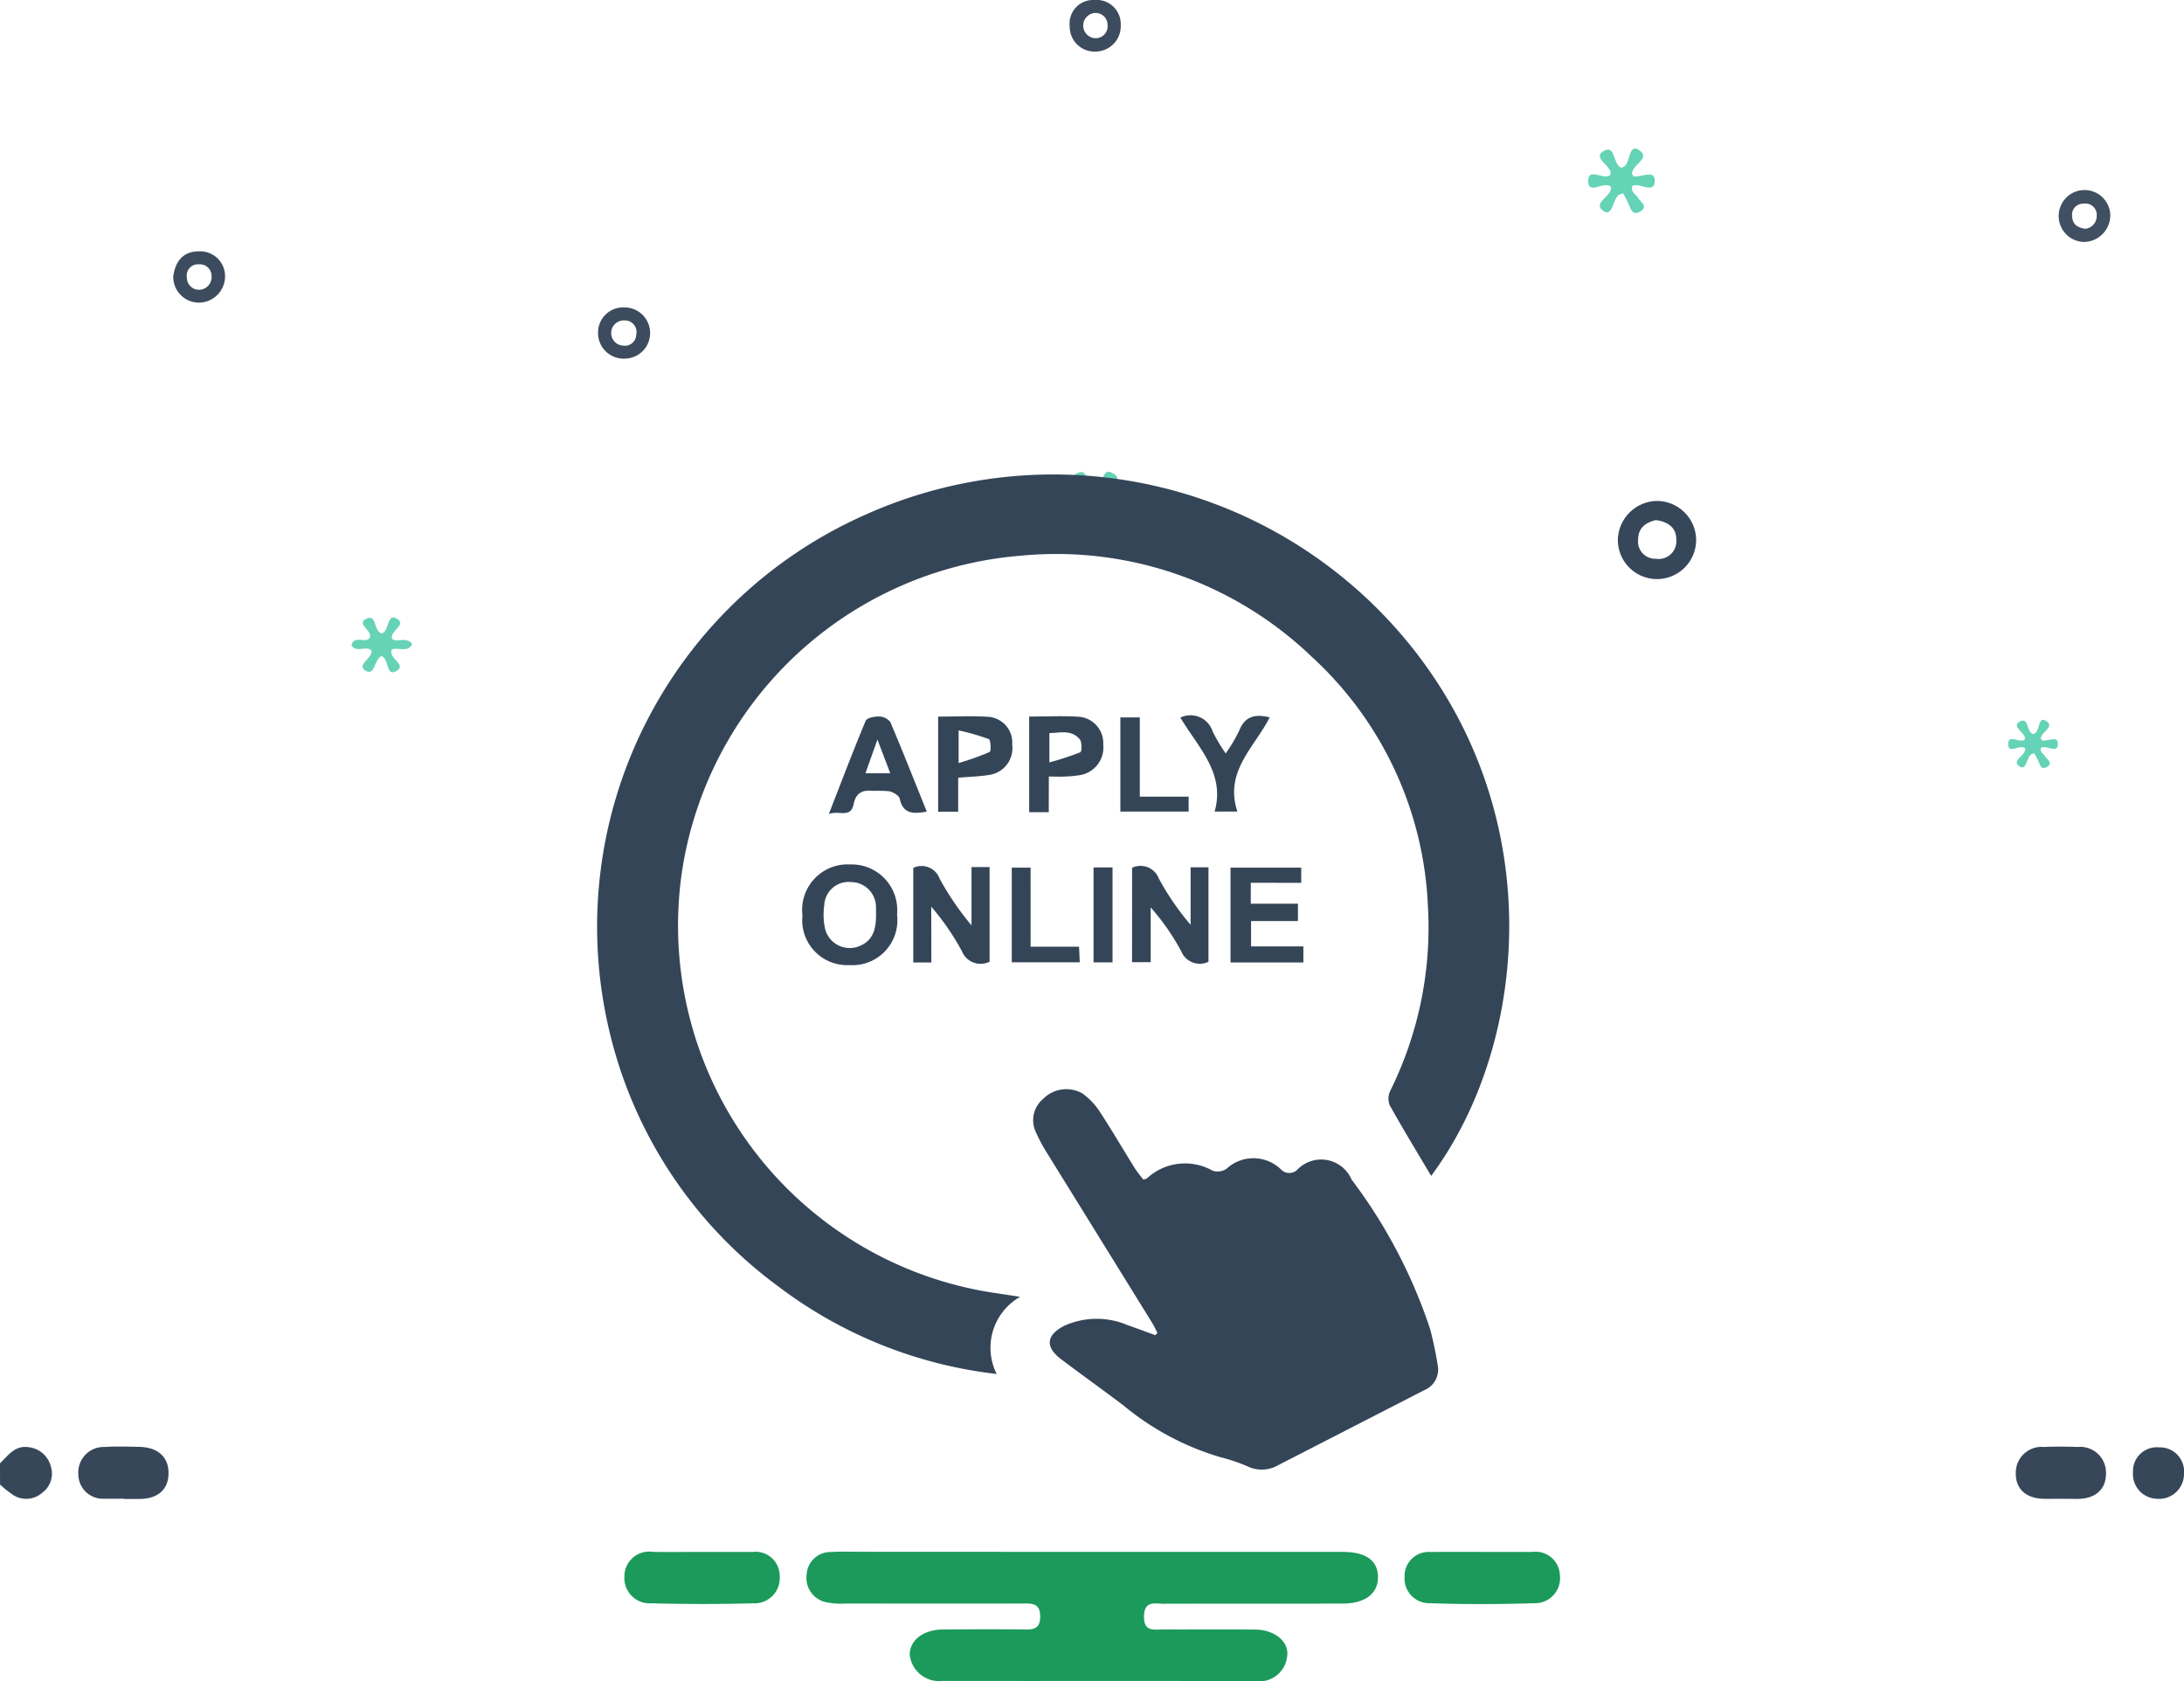<svg xmlns="http://www.w3.org/2000/svg" width="110.084" height="84.725" viewBox="0 0 110.084 84.725"><defs><style>.a{fill:#37475a;}.b{fill:#1c9a5b;}.c{fill:#374759;}.d{fill:#374659;}.e{fill:#61d2b4;}.f{fill:#65d3b6;}.g{fill:#67d3b6;}.h{fill:#404f61;}.i{fill:#3c4c5e;}.j{fill:#3c4b5d;}.k{fill:#354558;}</style></defs><g transform="translate(-1362 -184.045)"><path class="a" d="M1362,523.983c.4-.389.744-.9,1.4-.818a1.3,1.3,0,0,1,1.159.965,1.194,1.194,0,0,1-.431,1.336,1.213,1.213,0,0,1-1.483.1,5.956,5.956,0,0,1-.643-.511Z" transform="translate(0 -266.188)"/><path class="b" d="M1565.477,547.734q6.285,0,12.571,0c1.167,0,1.768.418,1.793,1.227.027.862-.624,1.376-1.788,1.379-3.008.007-6.017,0-9.025.008-.429,0-.955-.172-.979.609-.026.841.525.685,1,.687,1.54.006,3.08-.008,4.62.006.956.009,1.7.606,1.595,1.336a1.4,1.4,0,0,1-1.582,1.26c-5.265-.013-10.529,0-15.794-.009a1.487,1.487,0,0,1-1.648-1.318c-.006-.73.684-1.266,1.674-1.273,1.4-.01,2.794-.018,4.19,0,.489.007.712-.129.711-.662,0-.55-.268-.649-.735-.648-3.009.01-6.017.005-9.025,0a3.77,3.77,0,0,1-.96-.051,1.253,1.253,0,0,1-1.052-1.409,1.2,1.2,0,0,1,1.216-1.135c.535-.033,1.074-.012,1.611-.012Z" transform="translate(-148.385 -285.476)"/><path class="b" d="M1512.259,547.748q1.284,0,2.568,0a1.214,1.214,0,0,1,1.351,1.218,1.268,1.268,0,0,1-1.332,1.373c-1.711.048-3.425.043-5.136,0a1.274,1.274,0,0,1-1.359-1.355,1.247,1.247,0,0,1,1.446-1.236C1510.618,547.761,1511.439,547.749,1512.259,547.748Z" transform="translate(-114.878 -285.489)"/><path class="b" d="M1695.095,547.746c.856,0,1.713,0,2.569,0a1.228,1.228,0,0,1,1.379,1.194,1.262,1.262,0,0,1-1.317,1.392c-1.746.057-3.5.061-5.243,0a1.245,1.245,0,0,1-1.272-1.323,1.215,1.215,0,0,1,1.316-1.257C1693.382,547.737,1694.239,547.747,1695.095,547.746Z" transform="translate(-258.415 -285.487)"/><path class="c" d="M1836.707,525.7c-.285,0-.571.008-.855,0-.846-.03-1.389-.48-1.372-1.312a1.3,1.3,0,0,1,1.411-1.3c.569-.024,1.141-.019,1.711,0a1.3,1.3,0,0,1,1.426,1.289c.02.882-.569,1.332-1.464,1.33Z" transform="translate(-370.875 -266.118)"/><path class="d" d="M1382.653,525.689c-.321,0-.642.009-.962,0a1.24,1.24,0,0,1-1.335-1.246,1.284,1.284,0,0,1,1.347-1.361c.568-.039,1.14-.016,1.71-.006.874.015,1.492.441,1.49,1.326s-.614,1.308-1.5,1.3c-.25,0-.5,0-.749,0Z" transform="translate(-14.408 -266.111)"/><path class="a" d="M1863.18,525.855a1.245,1.245,0,0,1-1.225-1.34,1.2,1.2,0,0,1,1.319-1.251,1.214,1.214,0,0,1,1.252,1.33A1.255,1.255,0,0,1,1863.18,525.855Z" transform="translate(-392.442 -266.272)"/><path class="e" d="M1612.1,296.84c-.093.186-.213.444-.35.691-.114.2-.2.531-.535.3s-.032-.417.076-.617c.129-.24.413-.4.394-.672-.4-.4-1.163.516-1.249-.267-.067-.611.792-.053,1.1-.375.251-.5-1-.825-.254-1.2.7-.354.343.8,1.107.861-.2.063-.133.06-.091.026.327-.271.229-1.189.75-.925.811.41-.474.694-.088,1.367-.138-.145-.1-.085-.05-.057.332.181,1.1-.3,1.009.325-.1.749-.861-.136-1.26.241-.013.47,1.027.9.423,1.246C1612.411,298.171,1612.694,296.953,1612.1,296.84Z" transform="translate(-195.008 -86.794)"/><path class="f" d="M1735.4,220.787c-.352-.3-1.111.416-1.139-.247-.032-.755.741-.1,1.094-.325.012-.055.051-.124.035-.176-.112-.367-.866-.727-.389-1.026.673-.422.472.687.944.816a.858.858,0,0,0,.159-.088c.289-.248.2-1.124.7-.812.662.418-.35.743-.34,1.213.027.033.061.116.106.122.373.052,1.06-.35,1.044.225-.02.7-.747.072-1.126.254-.117.305.175.42.292.615.13.216.521.426.1.68-.377.228-.473-.11-.584-.383a5.782,5.782,0,0,0-.283-.538.957.957,0,0,0-.234.1c-.286.257-.3,1.1-.751.79C1734.426,221.594,1735.485,221.281,1735.4,220.787Z" transform="translate(-292.206 -27.331)"/><path class="g" d="M1445.9,330.685c-.406.158-.316,1.041-.823.735-.465-.281.314-.585.317-1-.262-.295-.755.132-1.023-.267.129-.53.629-.118.888-.345.3-.373-.761-.745-.092-1.02.491-.2.31.629.726.758.4-.1.251-1.019.739-.76.6.319-.363.627-.209,1.043.291.189.711-.14,1.014.252-.239.465-.7.135-1.023.273-.242.437.843.78.179,1.11C1446.118,331.7,1446.274,330.868,1445.9,330.685Z" transform="translate(-64.658 -113.577)"/><path class="a" d="M1743.1,301.451a2.008,2.008,0,0,0-1.888,1.972,1.973,1.973,0,1,0,3.945-.071A1.983,1.983,0,0,0,1743.1,301.451Zm.035,2.912a.87.87,0,0,1-.9-.982c.007-.613.425-.851.892-.968.637.091,1.03.392,1.031.975A.893.893,0,0,1,1743.135,304.364Z" transform="translate(-297.665 -92.157)"/><path class="h" d="M1847.133,229.818a1.3,1.3,0,0,0-1.362-1.226,1.309,1.309,0,0,0,.053,2.616A1.348,1.348,0,0,0,1847.133,229.818Zm-1.269.724c-.394-.057-.636-.234-.651-.619a.552.552,0,0,1,.559-.644.574.574,0,0,1,.676.638A.638.638,0,0,1,1845.863,230.542Z" transform="translate(-378.765 -34.968)"/><path class="i" d="M1405.209,244.215a1.252,1.252,0,0,0-1.3-1.266c-.805-.006-1.2.489-1.311,1.251a1.3,1.3,0,0,0,1.248,1.335A1.329,1.329,0,0,0,1405.209,244.215Zm-1.309.671a.61.61,0,0,1-.616-.607.572.572,0,0,1,.621-.675.586.586,0,0,1,.624.587A.641.641,0,0,1,1403.9,244.886Z" transform="translate(-31.865 -46.237)"/><path class="j" d="M1613.973,184.046a1.187,1.187,0,0,0-1.24,1.323,1.25,1.25,0,0,0,1.32,1.274,1.278,1.278,0,0,0,1.251-1.347A1.214,1.214,0,0,0,1613.973,184.046Zm.068,1.925a.637.637,0,0,1-.026-1.273.6.6,0,0,1,.625.591A.605.605,0,0,1,1614.042,185.971Z" transform="translate(-196.814)"/><path class="j" d="M1503.475,256.091a1.264,1.264,0,0,0-1.309,1.268,1.291,1.291,0,0,0,1.357,1.314,1.291,1.291,0,0,0-.048-2.582Zm.617,1.362a.573.573,0,0,1-.66.564.635.635,0,0,1,.06-1.269A.584.584,0,0,1,1504.092,257.453Z" transform="translate(-110.021 -56.553)"/><path class="f" d="M1833.55,354.183c-.263-.224-.83.311-.851-.185-.024-.564.554-.072.818-.243.009-.041.038-.092.026-.132-.084-.275-.647-.543-.291-.766.5-.315.353.514.706.61a.628.628,0,0,0,.119-.066c.216-.185.152-.84.522-.607.495.312-.261.555-.254.906.02.024.046.087.079.091.278.039.792-.262.78.168-.015.523-.558.054-.841.19-.087.228.131.314.218.46.1.161.39.318.076.508-.282.17-.353-.082-.436-.286a4.23,4.23,0,0,0-.212-.4.717.717,0,0,0-.175.073c-.214.192-.224.822-.562.59C1832.822,354.786,1833.614,354.553,1833.55,354.183Z" transform="translate(-369.477 -132.423)"/><g transform="translate(2332.803 -950.637)"><path class="k" d="M-919.383,1200.041a2.949,2.949,0,0,0-1.182,3.888,22.428,22.428,0,0,1-11.045-4.44,22.294,22.294,0,0,1-8.511-12.983,22.7,22.7,0,0,1,12.918-25.874,23.114,23.114,0,0,1,28.488,7.914c5.934,8.563,4.636,19.23.049,25.4-.705-1.19-1.418-2.359-2.085-3.554a.913.913,0,0,1,.02-.729,18.514,18.514,0,0,0,1.9-9.338,18.073,18.073,0,0,0-5.873-12.561,18.593,18.593,0,0,0-14.652-5.075,18.8,18.8,0,0,0-17.065,15.876,18.722,18.722,0,0,0,15.656,21.266C-920.349,1199.891-919.934,1199.956-919.383,1200.041Z"/><path class="k" d="M-741.255,1304.565a.989.989,0,0,1,1.35.547,13.444,13.444,0,0,0,1.6,2.328v-2.9h.9v4.762a1.008,1.008,0,0,1-1.371-.525,11.68,11.68,0,0,0-1.542-2.214v2.761h-.94Z" transform="translate(-172.485 -126.148)"/><path class="k" d="M-821.89,1309.35h-.911v-4.767a.965.965,0,0,1,1.326.54,14.522,14.522,0,0,0,1.61,2.356v-2.938h.91v4.77a1.017,1.017,0,0,1-1.4-.54,12.591,12.591,0,0,0-1.54-2.233Z" transform="translate(-101.969 -126.16)"/><path class="k" d="M-859.331,1306.393a2.266,2.266,0,0,1-2.394,2.549,2.267,2.267,0,0,1-2.373-2.509,2.292,2.292,0,0,1,2.4-2.564A2.3,2.3,0,0,1-859.331,1306.393Zm-1.062-.162c0,.062.007-.051,0-.162a1.264,1.264,0,0,0-1.246-1.312,1.228,1.228,0,0,0-1.361,1.18,3.343,3.343,0,0,0,.032,1.128,1.276,1.276,0,0,0,1.784.9C-860.515,1307.675-860.361,1307.076-860.392,1306.232Z" transform="translate(-66.257 -125.62)"/><path class="k" d="M-703.579,1305.793v1.055h2.378v.873h-2.363V1309h2.636v.81H-704.6v-4.78h3.564v.767Z" transform="translate(-204.179 -126.62)"/><path class="k" d="M-849.363,1253.54c-.7.129-1.2.112-1.365-.653-.033-.157-.317-.321-.513-.37a6.131,6.131,0,0,0-.8-.022c-.532-.058-.887.067-1.008.668-.148.732-.739.3-1.252.5.65-1.666,1.228-3.192,1.858-4.7.062-.147.446-.223.677-.216a.736.736,0,0,1,.568.283C-850.57,1250.512-849.98,1252.01-849.363,1253.54Zm-2.487-3.63-.606,1.7h1.253Z" transform="translate(-74.726 -77.954)"/><path class="k" d="M-812.522,1251.743v1.713h-1.01v-4.793c.873,0,1.722-.047,2.564.014a1.3,1.3,0,0,1,1.169,1.4,1.36,1.36,0,0,1-1.124,1.519C-811.427,1251.682-811.942,1251.694-812.522,1251.743Zm.022-.739a13.855,13.855,0,0,0,1.566-.559c.08-.039.052-.609-.045-.65a11.987,11.987,0,0,0-1.521-.437Z" transform="translate(-109.984 -77.865)"/><path class="k" d="M-778.626,1253.477h-.988v-4.822c.858,0,1.7-.043,2.545.013a1.333,1.333,0,0,1,1.188,1.4,1.408,1.408,0,0,1-1.124,1.53,5.807,5.807,0,0,1-.8.081c-.242.013-.485,0-.818,0Zm.031-2.512a14.334,14.334,0,0,0,1.561-.511c.078-.034.086-.511-.031-.652-.414-.5-.984-.323-1.53-.313Z" transform="translate(-139.314 -77.86)"/><path class="k" d="M-723.275,1248.57a1.171,1.171,0,0,1,1.631.707,9.311,9.311,0,0,0,.655,1.1,8.067,8.067,0,0,0,.675-1.139c.286-.735.8-.864,1.543-.682-.766,1.515-2.3,2.73-1.629,4.748h-1.147C-721,1251.378-722.362,1250.09-723.275,1248.57Z" transform="translate(-188.033 -77.721)"/><path class="k" d="M-742.2,1253.074v.752h-3.44v-4.745h.98v3.993Z" transform="translate(-168.691 -78.242)"/><path class="k" d="M-785.139,1309.043h2.442l.035.786h-3.427v-4.771h.949Z" transform="translate(-133.716 -126.648)"/><path class="k" d="M-754.662,1309.766h-.957v-4.784h.957Z" transform="translate(-160.064 -126.582)"/><path class="k" d="M-771.821,1399.83c-.088-.169-.167-.344-.267-.506q-2.645-4.275-5.292-8.549a8.1,8.1,0,0,1-.555-1.031,1.4,1.4,0,0,1,.369-1.72,1.635,1.635,0,0,1,1.961-.262,3.453,3.453,0,0,1,.875.916c.6.917,1.155,1.869,1.735,2.8.136.219.3.417.457.622a.618.618,0,0,0,.185-.054,2.825,2.825,0,0,1,3.317-.388.8.8,0,0,0,.7-.1,1.992,1.992,0,0,1,2.743.035.576.576,0,0,0,.822.014,1.668,1.668,0,0,1,2.738.5,26.089,26.089,0,0,1,3.956,7.528,17.853,17.853,0,0,1,.379,1.8,1.124,1.124,0,0,1-.671,1.282q-3.7,1.9-7.4,3.8a1.643,1.643,0,0,1-1.5.045,8.862,8.862,0,0,0-1.372-.465,13.741,13.741,0,0,1-4.89-2.607c-1.039-.787-2.1-1.544-3.142-2.329-.82-.618-.759-1.226.165-1.692a3.972,3.972,0,0,1,3.2-.022c.464.158.922.334,1.383.5Z" transform="translate(-140.642 -197.973)"/></g></g></svg>